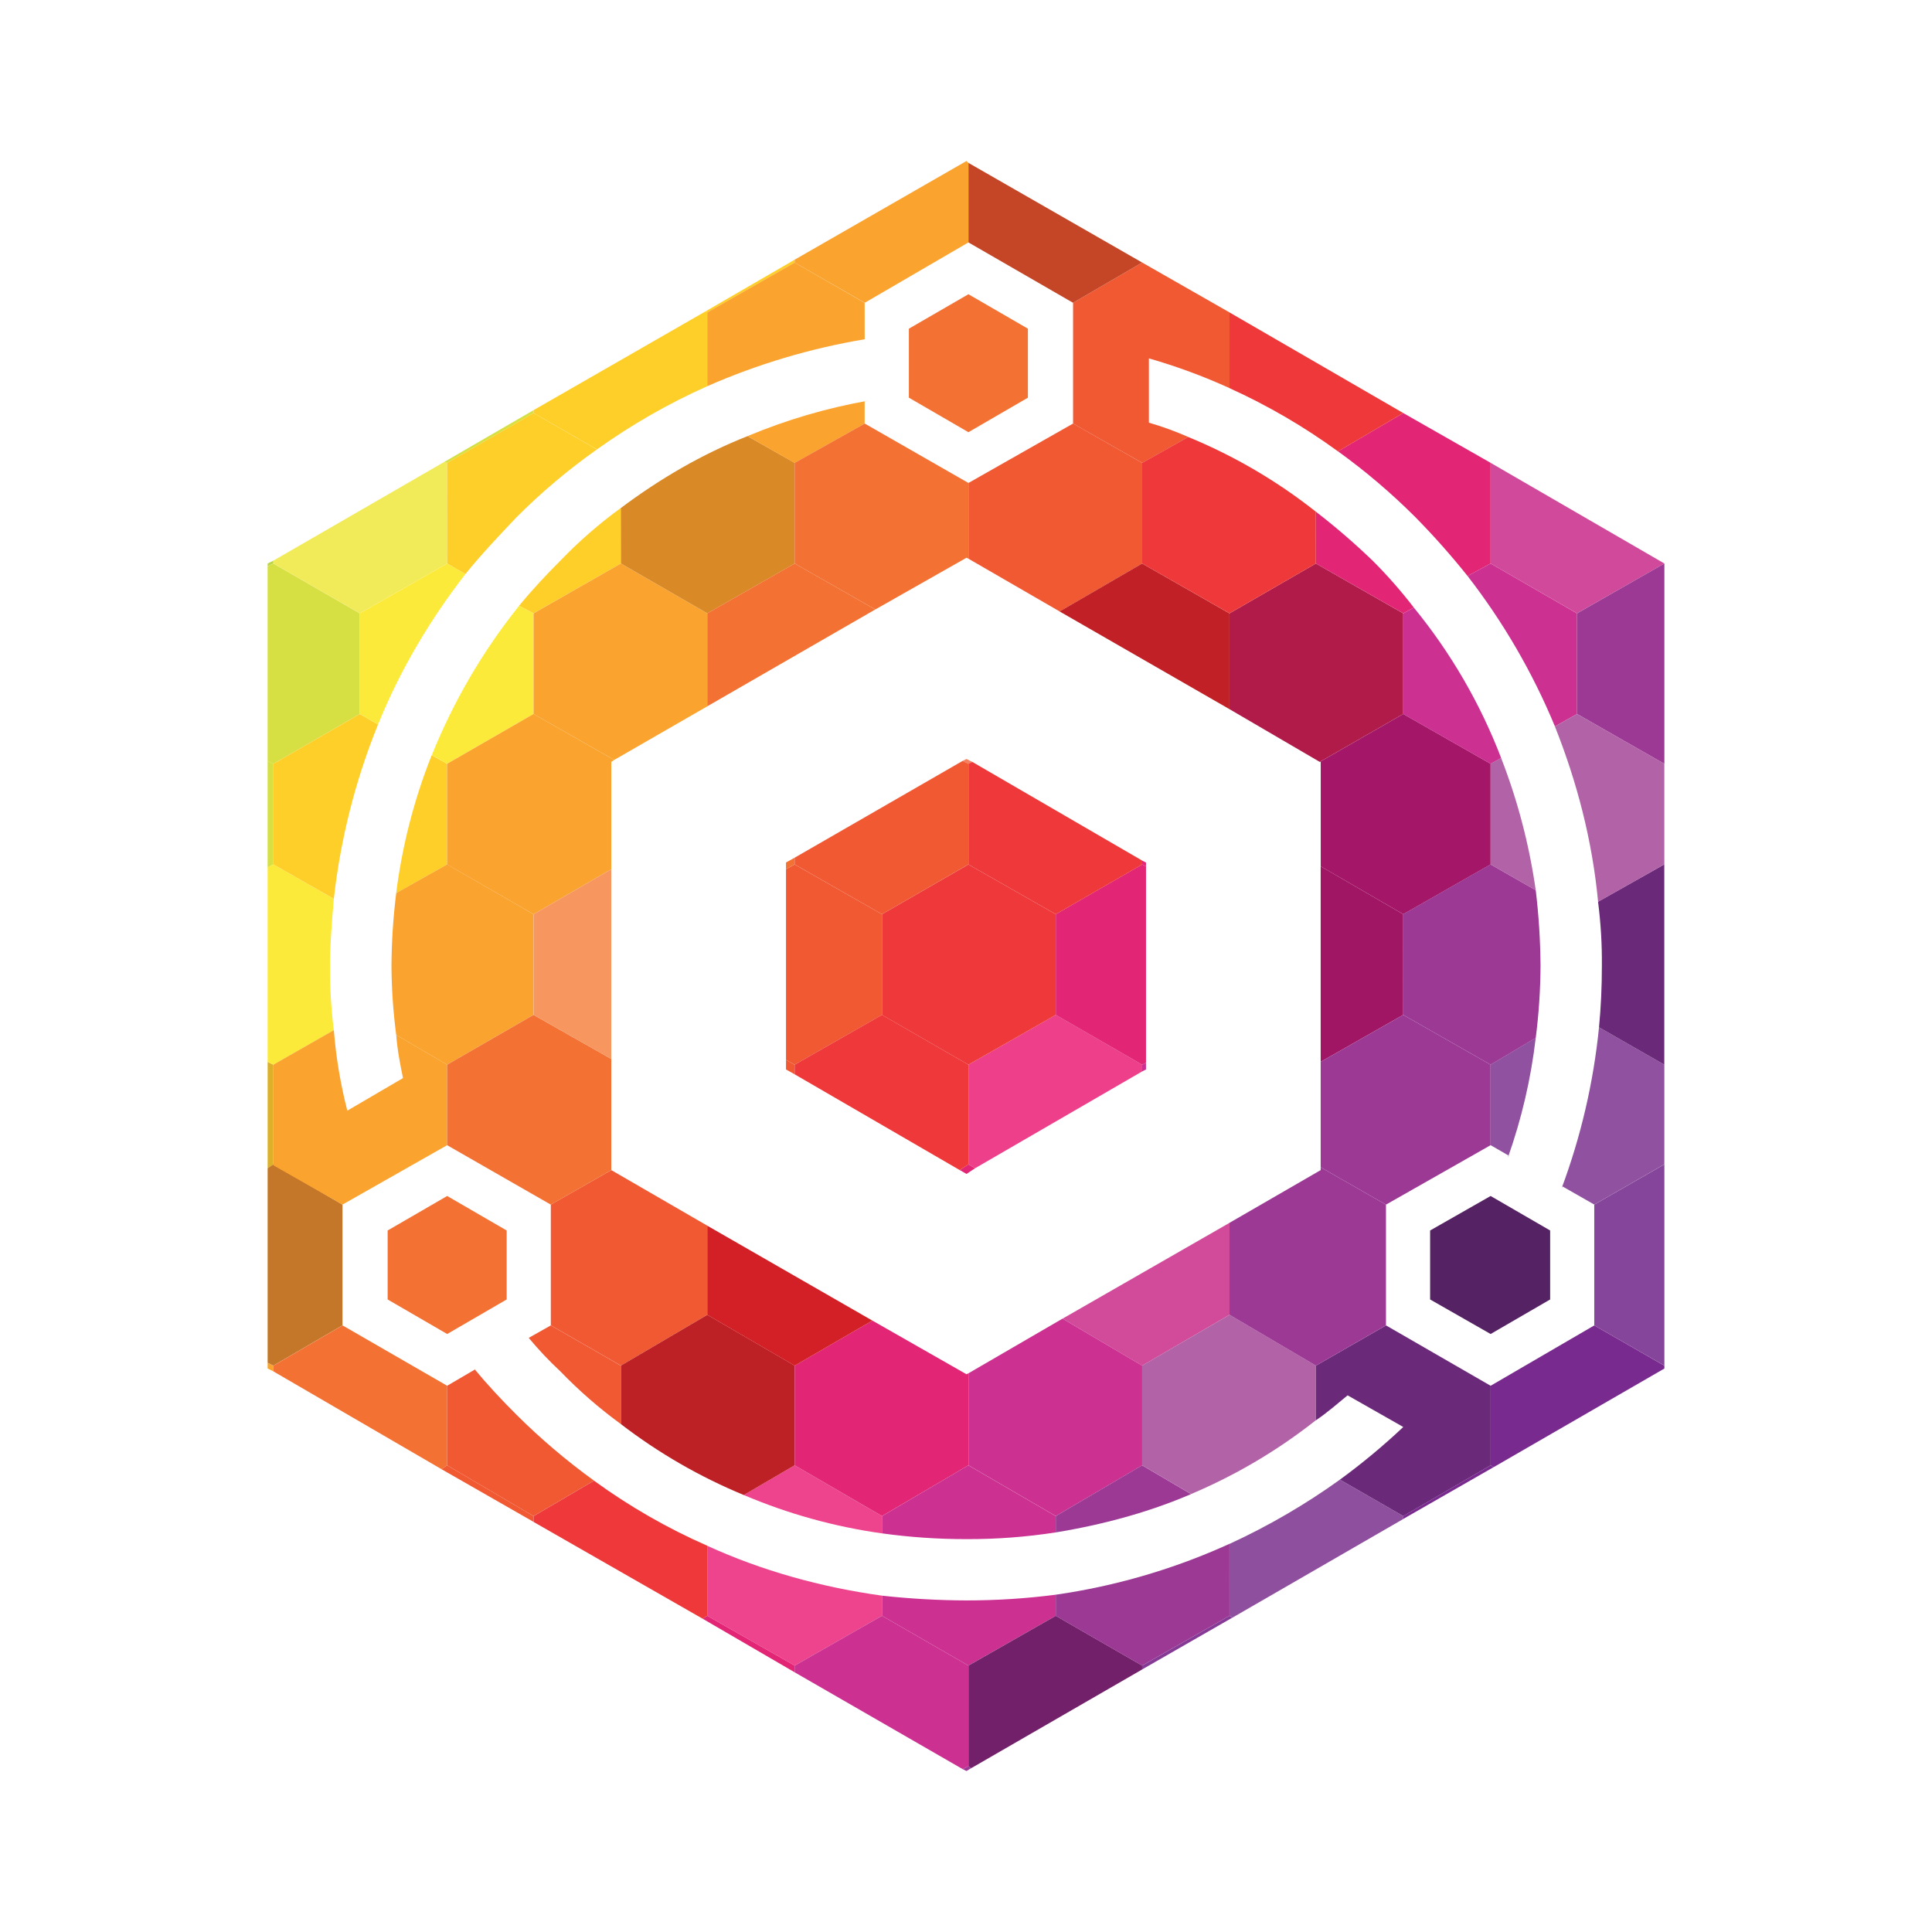 <svg width="48" height="48" viewBox="0 0 48 48" fill="none" xmlns="http://www.w3.org/2000/svg">
<g clip-path="url(#clip0_195_350)">
<path fill-rule="evenodd" clip-rule="evenodd" d="M6.792 34.072V33.929L6.649 33.857V34L6.792 34.072Z" fill="#FAA42F"/>
<path fill-rule="evenodd" clip-rule="evenodd" d="M6.649 29.024L6.792 28.929V26.453L6.649 26.382V29.024Z" fill="#DDB02A"/>
<path fill-rule="evenodd" clip-rule="evenodd" d="M6.649 33.857L6.792 33.928L8.509 32.928V29.928L6.792 28.928L6.649 29.024V33.857Z" fill="#C47728"/>
<path fill-rule="evenodd" clip-rule="evenodd" d="M10.966 36.5L11.109 36.405L13.255 37.667V37.81L10.966 36.5Z" fill="#F15933"/>
<path fill-rule="evenodd" clip-rule="evenodd" d="M10.967 36.5L11.11 36.405V34.429L8.51 32.929L6.793 33.929V34.072L10.967 36.5Z" fill="#F37132"/>
<path fill-rule="evenodd" clip-rule="evenodd" d="M6.649 21.548L6.792 21.476V18.976L6.649 18.904V21.548Z" fill="#D6E042"/>
<path fill-rule="evenodd" clip-rule="evenodd" d="M6.649 26.381L6.792 26.452L8.294 25.595C8.227 25.066 8.195 24.533 8.2 24C8.2 23.452 8.247 22.88 8.294 22.333L6.792 21.475L6.649 21.547V26.381Z" fill="#FCEA3B"/>
<path fill-rule="evenodd" clip-rule="evenodd" d="M6.792 28.952L8.509 29.928L11.109 28.452V26.451L9.845 25.714C9.869 26.072 9.94 26.428 10.012 26.785L8.629 27.594C8.46 26.938 8.348 26.269 8.294 25.594L6.792 26.451V28.952Z" fill="#FAA42F"/>
<path fill-rule="evenodd" clip-rule="evenodd" d="M11.109 36.405V34.429L11.801 34.024L11.777 34.001C12.111 34.405 12.468 34.786 12.826 35.143C13.426 35.741 14.072 36.29 14.758 36.786L13.255 37.667L11.109 36.405ZM13.685 32.929L15.426 33.929V35.381C14.888 34.989 14.385 34.551 13.923 34.072C13.643 33.812 13.38 33.533 13.136 33.239L13.685 32.929Z" fill="#F15933"/>
<path fill-rule="evenodd" clip-rule="evenodd" d="M19.744 41.548V41.381L17.573 40.144L17.454 40.215L19.744 41.548Z" fill="#E22574"/>
<path fill-rule="evenodd" clip-rule="evenodd" d="M17.454 40.215L17.573 40.143V38.404C16.579 37.968 15.636 37.426 14.758 36.787L13.256 37.668V37.812L17.454 40.215Z" fill="#EF3839"/>
<path fill-rule="evenodd" clip-rule="evenodd" d="M6.649 14.071L6.792 14V13.929L6.649 14V14.071Z" fill="#BBD64B"/>
<path fill-rule="evenodd" clip-rule="evenodd" d="M6.649 18.905L6.792 18.977L8.939 17.738V15.239L6.792 14L6.649 14.072V18.905Z" fill="#D6E042"/>
<path fill-rule="evenodd" clip-rule="evenodd" d="M6.792 21.475L8.294 22.332C8.46 20.845 8.829 19.387 9.392 18L8.939 17.739L6.792 18.977V21.475ZM9.845 22.19L11.109 21.475V18.977L10.726 18.762C10.287 19.863 9.991 21.015 9.843 22.191L9.845 22.19Z" fill="#FFCF29"/>
<path fill-rule="evenodd" clip-rule="evenodd" d="M9.844 25.714L11.109 26.452L13.255 25.214V22.714L11.109 21.475L9.844 22.189C9.769 22.79 9.729 23.394 9.726 23.999C9.729 24.572 9.769 25.145 9.844 25.713V25.714Z" fill="#FAA42F"/>
<path fill-rule="evenodd" clip-rule="evenodd" d="M13.685 29.928L15.188 29.071L17.573 30.452V32.666L15.427 33.928L13.685 32.928V29.928Z" fill="#F15933"/>
<path fill-rule="evenodd" clip-rule="evenodd" d="M17.572 40.144L19.743 41.381L21.914 40.144V39.644C20.387 39.431 18.932 39.025 17.572 38.405V40.144ZM21.914 38.096V37.667L19.743 36.405L18.478 37.143C19.576 37.61 20.731 37.931 21.913 38.096H21.914Z" fill="#EE438D"/>
<path fill-rule="evenodd" clip-rule="evenodd" d="M13.685 29.929L15.187 29.071V26.309L13.256 25.214L11.109 26.452V28.452L13.685 29.929Z" fill="#F37132"/>
<path fill-rule="evenodd" clip-rule="evenodd" d="M23.917 43.953L24.06 43.882V41.381L21.913 40.144L19.743 41.381V41.548L23.917 43.953Z" fill="#CC3192"/>
<path fill-rule="evenodd" clip-rule="evenodd" d="M18.479 37.143L19.743 36.405V33.928L17.573 32.666L15.426 33.928V35.381C16.361 36.1 17.388 36.692 18.478 37.143H18.479Z" fill="#BD2025"/>
<path fill-rule="evenodd" clip-rule="evenodd" d="M24.131 43.929L24.06 43.881L23.917 43.953L24.012 44L24.131 43.929Z" fill="#9B3995"/>
<path fill-rule="evenodd" clip-rule="evenodd" d="M6.793 14L8.939 15.238L11.11 14V11.499L11.038 11.476L6.793 13.928V14Z" fill="#F1EB59"/>
<path fill-rule="evenodd" clip-rule="evenodd" d="M8.939 17.739L9.393 18C9.941 16.642 10.68 15.404 11.563 14.262L11.11 14L8.939 15.239V17.739ZM10.727 18.76L11.11 18.975L13.256 17.738V15.239L12.899 15.048C11.997 16.173 11.266 17.424 10.728 18.762L10.727 18.76Z" fill="#FCEA3B"/>
<path fill-rule="evenodd" clip-rule="evenodd" d="M11.109 21.477L13.256 22.714L15.187 21.595V18.929L15.259 18.881L13.256 17.738L11.109 18.976V21.477Z" fill="#FAA42F"/>
<path fill-rule="evenodd" clip-rule="evenodd" d="M19.743 36.405L21.913 37.666L24.06 36.405V34.119L24.012 34.143L21.675 32.81L19.743 33.929V36.405Z" fill="#E22574"/>
<path fill-rule="evenodd" clip-rule="evenodd" d="M13.256 25.214L15.187 26.309V21.595L13.256 22.714V25.214Z" fill="#F7975F"/>
<path fill-rule="evenodd" clip-rule="evenodd" d="M21.913 40.144L24.06 41.381L26.231 40.144V39.62C25.495 39.715 24.754 39.762 24.012 39.762C23.311 39.76 22.611 39.72 21.914 39.644L21.913 40.144ZM26.23 38.072V37.667L24.059 36.405L21.913 37.667V38.096C22.608 38.192 23.309 38.24 24.011 38.239C24.754 38.242 25.496 38.186 26.23 38.072H26.23Z" fill="#CC3192"/>
<path fill-rule="evenodd" clip-rule="evenodd" d="M17.572 32.666L19.743 33.929L21.674 32.81L17.572 30.452V32.666Z" fill="#D31F26"/>
<path fill-rule="evenodd" clip-rule="evenodd" d="M24.061 43.882L24.131 43.929L28.377 41.477V41.381L26.231 40.144L24.061 41.381V43.882Z" fill="#73206A"/>
<path fill-rule="evenodd" clip-rule="evenodd" d="M11.038 11.476L11.11 11.5L13.256 10.262V10.19L11.038 11.476Z" fill="#D6E042"/>
<path fill-rule="evenodd" clip-rule="evenodd" d="M11.11 14L11.563 14.262C11.968 13.762 12.398 13.31 12.827 12.857C13.444 12.237 14.115 11.671 14.83 11.167L13.255 10.262L11.109 11.5L11.11 14ZM12.898 15.048L13.255 15.238L15.426 14V12.619C14.887 13.011 14.384 13.449 13.923 13.929C13.566 14.285 13.232 14.642 12.898 15.048H12.898Z" fill="#FFCF29"/>
<path fill-rule="evenodd" clip-rule="evenodd" d="M13.256 17.738L15.259 18.881L17.573 17.548V15.239L15.426 14L13.256 15.239V17.738Z" fill="#FAA42F"/>
<path fill-rule="evenodd" clip-rule="evenodd" d="M30.618 40.19L30.546 40.144L28.376 41.381V41.477L30.618 40.19Z" fill="#853A96"/>
<path fill-rule="evenodd" clip-rule="evenodd" d="M24.061 36.405L26.231 37.666L28.377 36.405V33.928L26.398 32.761L24.061 34.119V36.405Z" fill="#CC3192"/>
<path fill-rule="evenodd" clip-rule="evenodd" d="M26.23 40.144L28.375 41.381L30.546 40.144V38.356C29.175 38.98 27.721 39.406 26.23 39.62V40.144ZM29.592 37.12L28.375 36.405L26.23 37.667V38.072C27.398 37.881 28.542 37.572 29.592 37.12Z" fill="#9B3995"/>
<path fill-rule="evenodd" clip-rule="evenodd" d="M13.256 10.262L14.831 11.166C15.69 10.551 16.608 10.025 17.573 9.595V7.762L17.525 7.738L13.256 10.19L13.256 10.262Z" fill="#FFCF29"/>
<path fill-rule="evenodd" clip-rule="evenodd" d="M15.426 14L17.573 15.239L19.744 14V11.5L18.573 10.835C17.429 11.287 16.379 11.906 15.424 12.622L15.426 14Z" fill="#D98A26"/>
<path fill-rule="evenodd" clip-rule="evenodd" d="M30.547 40.143L30.618 40.191L34.864 37.739V37.667L33.289 36.762C32.428 37.381 31.509 37.915 30.546 38.358L30.547 40.143Z" fill="#8F4F9F"/>
<path fill-rule="evenodd" clip-rule="evenodd" d="M21.746 15.142L19.743 14L17.572 15.239V17.548L21.746 15.142Z" fill="#F37132"/>
<path fill-rule="evenodd" clip-rule="evenodd" d="M26.398 32.762L28.376 33.929L30.547 32.666V30.381L26.398 32.762Z" fill="#D24B9B"/>
<path fill-rule="evenodd" clip-rule="evenodd" d="M28.376 36.405L29.593 37.119C30.704 36.649 31.747 36.033 32.693 35.285V33.928L30.547 32.666L28.376 33.928L28.376 36.405Z" fill="#B263A7"/>
<path fill-rule="evenodd" clip-rule="evenodd" d="M17.524 7.738L17.573 7.762L19.743 6.523V6.452L17.524 7.738Z" fill="#FFCF29"/>
<path fill-rule="evenodd" clip-rule="evenodd" d="M18.573 10.835L19.742 11.502L21.482 10.525V9.976L21.578 9.953C20.547 10.134 19.539 10.43 18.573 10.835ZM21.482 7.525L19.743 6.523L17.572 7.762V9.595C18.823 9.046 20.136 8.654 21.483 8.429L21.482 7.525Z" fill="#FAA42F"/>
<path fill-rule="evenodd" clip-rule="evenodd" d="M33.29 36.762L34.864 37.667L37.035 36.405V34.429L34.435 32.929L32.693 33.929V35.286C32.98 35.095 33.218 34.881 33.481 34.667L34.864 35.453C34.367 35.922 33.841 36.359 33.289 36.762H33.29Z" fill="#6B297A"/>
<path fill-rule="evenodd" clip-rule="evenodd" d="M37.105 36.453L37.034 36.405L34.863 37.667V37.738L37.105 36.453Z" fill="#782A8F"/>
<path fill-rule="evenodd" clip-rule="evenodd" d="M19.743 14L21.747 15.142L24.012 13.857L24.06 13.881V11.999L21.484 10.523L19.743 11.5V14Z" fill="#F37132"/>
<path fill-rule="evenodd" clip-rule="evenodd" d="M30.546 32.666L32.693 33.929L34.434 32.929V29.929L32.812 29V29.071L30.546 30.381V32.666Z" fill="#9B3995"/>
<path fill-rule="evenodd" clip-rule="evenodd" d="M19.743 6.523L21.484 7.523L24.06 6.023V4.047L24.012 4L19.743 6.452V6.523Z" fill="#FAA42F"/>
<path fill-rule="evenodd" clip-rule="evenodd" d="M24.061 13.881V11.999L26.66 10.523L28.377 11.5V14L26.326 15.191L24.061 13.881Z" fill="#F15933"/>
<path fill-rule="evenodd" clip-rule="evenodd" d="M37.034 36.405L37.106 36.453L41.351 34.001V33.929L39.61 32.929L37.034 34.429V36.405Z" fill="#782A8F"/>
<path fill-rule="evenodd" clip-rule="evenodd" d="M32.812 26.381L34.863 25.214V22.714L32.812 21.523V26.381Z" fill="#A01664"/>
<path fill-rule="evenodd" clip-rule="evenodd" d="M30.546 17.619V15.239L28.376 14L26.325 15.191L30.546 17.619Z" fill="#C02026"/>
<path fill-rule="evenodd" clip-rule="evenodd" d="M32.812 29L34.434 29.929L37.033 28.452V26.452L34.863 25.214L32.812 26.381V29Z" fill="#9B3995"/>
<path fill-rule="evenodd" clip-rule="evenodd" d="M26.66 7.523L28.377 6.523L30.547 7.762V9.643C29.899 9.347 29.229 9.101 28.544 8.904V10.501C28.878 10.598 29.205 10.717 29.523 10.857L28.378 11.5L26.66 10.524V7.523Z" fill="#F15933"/>
<path fill-rule="evenodd" clip-rule="evenodd" d="M37.463 28.76C37.804 27.797 38.037 26.799 38.155 25.784L37.033 26.451V28.451L37.487 28.713L37.463 28.76ZM39.609 29.927L41.35 28.927V26.452L39.727 25.524C39.59 26.892 39.277 28.237 38.797 29.525L38.821 29.477L39.609 29.927Z" fill="#9051A0"/>
<path fill-rule="evenodd" clip-rule="evenodd" d="M32.788 18.929L34.863 17.738V15.239L32.693 14L30.546 15.239V17.619L32.788 18.929Z" fill="#B01B4A"/>
<path fill-rule="evenodd" clip-rule="evenodd" d="M26.66 7.523L28.377 6.523L24.061 4.047V6.023L26.66 7.523Z" fill="#C54627"/>
<path fill-rule="evenodd" clip-rule="evenodd" d="M32.813 21.524L34.864 22.714L37.034 21.477V18.976L34.864 17.738L32.789 18.929H32.813V21.524Z" fill="#A41768"/>
<path fill-rule="evenodd" clip-rule="evenodd" d="M28.376 14L30.547 15.238L32.693 14V12.714C31.728 11.95 30.66 11.325 29.521 10.857L28.376 11.5L28.376 14Z" fill="#EF3839"/>
<path fill-rule="evenodd" clip-rule="evenodd" d="M34.863 25.214L37.033 26.452L38.155 25.786C38.231 25.193 38.271 24.596 38.274 23.998C38.27 23.369 38.23 22.741 38.155 22.117L37.033 21.475L34.862 22.713L34.863 25.214Z" fill="#9B3995"/>
<path fill-rule="evenodd" clip-rule="evenodd" d="M39.727 25.524L41.349 26.452V21.475L39.703 22.403C39.771 22.932 39.803 23.465 39.798 23.999C39.798 24.522 39.775 25.022 39.727 25.522V25.524Z" fill="#6B297A"/>
<path fill-rule="evenodd" clip-rule="evenodd" d="M32.693 14L34.864 15.238L35.126 15.095C34.81 14.684 34.468 14.294 34.101 13.928C33.654 13.498 33.185 13.093 32.694 12.714L32.693 14ZM36.462 14.31L37.034 14V11.499L34.863 10.262L33.242 11.213C33.929 11.708 34.575 12.258 35.173 12.857C35.627 13.319 36.057 13.804 36.461 14.31H36.462Z" fill="#E22574"/>
<path fill-rule="evenodd" clip-rule="evenodd" d="M34.863 17.739L37.034 18.977L37.296 18.833C36.777 17.479 36.044 16.217 35.126 15.095L34.863 15.239V17.739ZM38.631 18.048L39.181 17.739V15.239L37.034 14L36.461 14.31C37.348 15.454 38.078 16.711 38.632 18.048H38.631Z" fill="#CC3192"/>
<path fill-rule="evenodd" clip-rule="evenodd" d="M33.241 11.214L34.863 10.262L30.546 7.762V9.643C31.495 10.073 32.399 10.6 33.241 11.214Z" fill="#EF3839"/>
<path fill-rule="evenodd" clip-rule="evenodd" d="M37.033 21.475L38.155 22.118C37.995 20.993 37.707 19.89 37.295 18.832L37.033 18.975V21.475ZM39.705 22.404L41.35 21.475V18.977L39.18 17.739L38.631 18.048C39.18 19.429 39.561 20.881 39.704 22.405L39.705 22.404Z" fill="#B263A7"/>
<path fill-rule="evenodd" clip-rule="evenodd" d="M37.034 14L39.181 15.238L41.351 14L37.034 11.499V14Z" fill="#D1499A"/>
<path fill-rule="evenodd" clip-rule="evenodd" d="M39.181 17.738L41.351 18.977V14L39.181 15.239V17.738Z" fill="#9B3995"/>
<path fill-rule="evenodd" clip-rule="evenodd" d="M39.609 32.928L41.351 33.928V28.952V28.928L39.609 29.928V32.928Z" fill="#85459A"/>
<path fill-rule="evenodd" clip-rule="evenodd" d="M19.528 26.333L19.743 26.452V26.691L19.528 26.57V26.333Z" fill="#F15933"/>
<path fill-rule="evenodd" clip-rule="evenodd" d="M19.528 21.595L19.743 21.477L21.913 22.714V25.215L19.743 26.452L19.528 26.333V21.595Z" fill="#F15933"/>
<path fill-rule="evenodd" clip-rule="evenodd" d="M24.227 29.024L24.061 28.928L23.846 29.071L24.013 29.166L24.227 29.024Z" fill="#E22574"/>
<path fill-rule="evenodd" clip-rule="evenodd" d="M23.845 29.071L24.06 28.928V26.452L21.913 25.214L19.743 26.452V26.691L23.845 29.071Z" fill="#EF3839"/>
<path fill-rule="evenodd" clip-rule="evenodd" d="M24.061 28.928L24.227 29.024L28.377 26.619V26.452L26.231 25.214L24.061 26.452V28.928Z" fill="#EE3F8A"/>
<path fill-rule="evenodd" clip-rule="evenodd" d="M21.913 25.215L24.06 26.452L26.23 25.215V22.714L24.06 21.477L21.913 22.714V25.215Z" fill="#EF3839"/>
<path fill-rule="evenodd" clip-rule="evenodd" d="M26.23 25.215L28.376 26.452L28.472 26.405V21.524L28.376 21.477L26.23 22.714V25.215Z" fill="#E22574"/>
<path fill-rule="evenodd" clip-rule="evenodd" d="M28.472 26.405L28.376 26.452V26.619L28.472 26.571V26.405Z" fill="#CC3192"/>
<path fill-rule="evenodd" clip-rule="evenodd" d="M19.528 21.595L19.743 21.476V21.309L19.528 21.428V21.595Z" fill="#F37132"/>
<path fill-rule="evenodd" clip-rule="evenodd" d="M19.743 21.476V21.309L23.917 18.904L24.06 18.976V21.476L21.913 22.714L19.743 21.476Z" fill="#F15933"/>
<path fill-rule="evenodd" clip-rule="evenodd" d="M24.156 18.929L24.06 18.977L23.917 18.905L24.012 18.857L24.156 18.929Z" fill="#F4805F"/>
<path fill-rule="evenodd" clip-rule="evenodd" d="M24.061 21.477L26.231 22.714L28.377 21.477V21.381L24.156 18.929L24.061 18.976V21.477Z" fill="#EF3839"/>
<path fill-rule="evenodd" clip-rule="evenodd" d="M28.376 21.477L28.472 21.524V21.429L28.376 21.381V21.477Z" fill="#E22574"/>
<path fill-rule="evenodd" clip-rule="evenodd" d="M22.581 9.88L24.06 10.738L25.538 9.88V8.166L24.06 7.31L22.581 8.166V9.88Z" fill="#F37132"/>
<path fill-rule="evenodd" clip-rule="evenodd" d="M35.531 32.285L37.034 33.143L38.513 32.285V30.571L37.034 29.714L35.531 30.571V32.285Z" fill="#552263"/>
<path fill-rule="evenodd" clip-rule="evenodd" d="M9.631 32.285L11.11 33.143L12.588 32.285V30.571L11.11 29.714L9.631 30.571V32.285Z" fill="#F37132"/>
</g>
<defs>
<clipPath id="clip0_195_350">
<rect width="34.701" height="40" fill="white" transform="translate(6.649 4)"/>
</clipPath>
</defs>
</svg>
